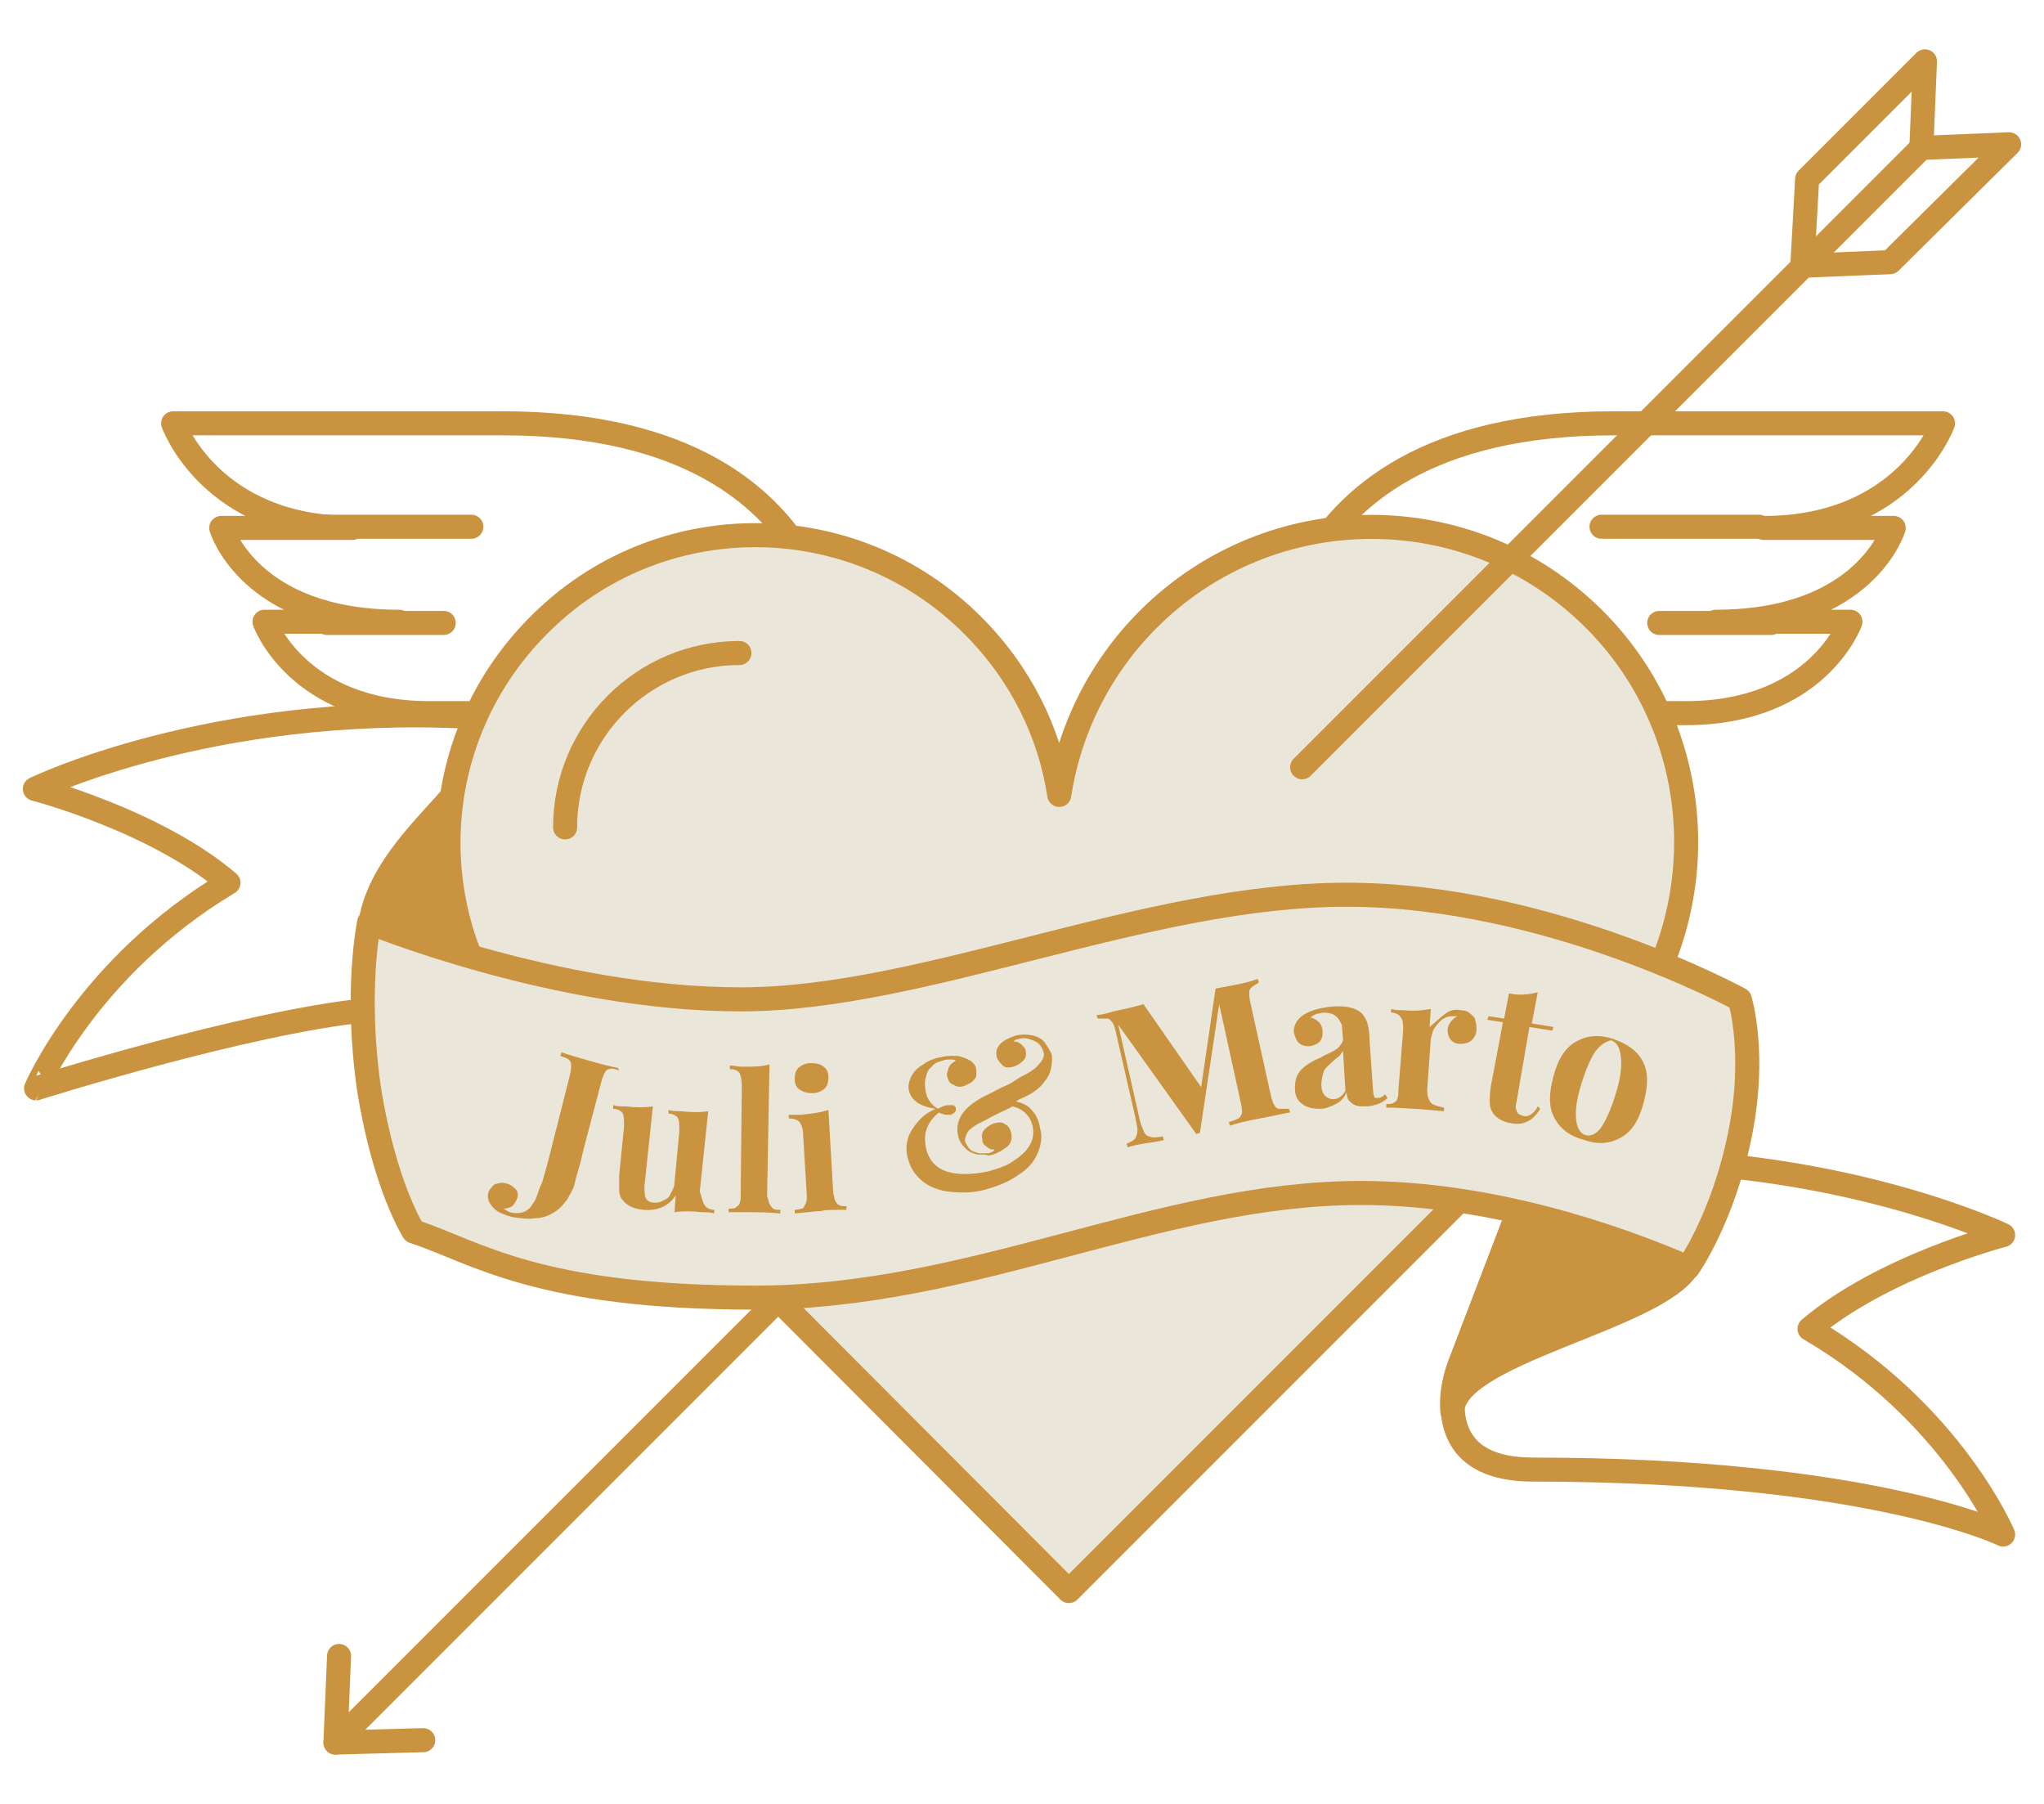 <?xml version="1.0" encoding="utf-8"?>
<!-- Generator: Adobe Illustrator 22.0.0, SVG Export Plug-In . SVG Version: 6.00 Build 0)  -->
<svg version="1.1" id="Layer_1" xmlns="http://www.w3.org/2000/svg" xmlns:xlink="http://www.w3.org/1999/xlink" x="0px" y="0px"
	 viewBox="0 0 170 150" style="enable-background:new 0 0 170 150;" xml:space="preserve">
<style type="text/css">
	.st0{fill:none;stroke:#C99340;stroke-width:2;stroke-linecap:round;stroke-linejoin:round;stroke-miterlimit:10;}
	.st1{fill:#C99340;stroke:#C99340;stroke-width:2;stroke-linecap:round;stroke-linejoin:round;stroke-miterlimit:10;}
	.st2{fill:#EAE7DA;stroke:#C99340;stroke-width:2;stroke-linecap:round;stroke-linejoin:round;stroke-miterlimit:10;}
	.st3{fill:#C99340;}
</style>
<g>
	<path class="st0" d="M134.2,35.2h27.4c0,0-3.1,8.7-14.9,8.7h10.8c0,0-2.3,7.8-14.8,7.8h11.2c0,0-2.7,7.6-13.7,7.6
		c-11,0-34.2,0-34.2,0S103.6,35.2,134.2,35.2z"/>
	<path class="st0" d="M41.8,35.2H14.4c0,0,3.1,8.7,14.9,8.7H18.4c0,0,2.3,7.8,14.8,7.8H22c0,0,2.7,7.6,13.7,7.6c11,0,34.2,0,34.2,0
		S72.4,35.2,41.8,35.2z"/>
	<line class="st0" x1="26.2" y1="43.8" x2="39.2" y2="43.8"/>
	<line class="st0" x1="27.2" y1="51.8" x2="36.9" y2="51.8"/>
	<line class="st0" x1="133.2" y1="43.8" x2="146.3" y2="43.8"/>
	<line class="st0" x1="138" y1="51.8" x2="147.3" y2="51.8"/>
	<g>
		<polygon class="st0" points="84.5,95.3 94.3,85.5 87,85.8 87.4,78.6 77.6,88.4 77.2,95.6 		"/>
		<polyline class="st0" points="28.2,137.7 27.9,144.9 35.2,144.7 		"/>
		<line class="st0" x1="87" y1="85.8" x2="27.9" y2="144.9"/>
	</g>
	<path class="st0" d="M30.5,84c-10.1,1-27.5,6.5-27.5,6.5S7.3,80.4,19,73.4c-6.1-5.2-16.1-7.8-16.1-7.8s14.6-7.1,36.1-6
		c0,0,2.5,0,4,20.9L30.5,84z"/>
	<path class="st1" d="M39.1,59.6c0,0,2.5,0,4,20.9l0,0.1c-7.2-1.8-12.3-3.8-12.3-3.8C32,68.8,43.6,63.9,39.1,59.6"/>
	<g>
		<path class="st2" d="M132.6,51.5L132.6,51.5c-10.3-10.3-26.9-10.2-37.1,0c-4.1,4.1-6.6,9.3-7.4,14.6C87.3,60.9,84.9,56,80.9,52
			c-10-10-26.2-10-36.1,0c-10,10-10,26.2,0,36.1L87.6,131l0.9,0.9l0.3,0.3l0.1,0.1l0.2-0.2l43.4-43.4
			C142.8,78.4,142.8,61.7,132.6,51.5z"/>
		<path class="st0" d="M47,68.8c0-8,6.5-14.5,14.5-14.5"/>
	</g>
	<path class="st0" d="M126.3,100.7l-4.9,12.8c0,0-3.4,8.7,6.1,8.7c28.1,0,39.1,5.4,39.1,5.4s-4.3-10.2-16.1-17.1
		c6.1-5.2,16.1-7.8,16.1-7.8s-8.7-4.2-22.5-5.7L126.3,100.7z"/>
	<path class="st1" d="M120.8,117.4c-0.2-2,0.6-3.9,0.6-3.9l4.9-12.8v0c5.6,1.3,10.6,3.1,14.1,4.6
		C137.8,109.7,120.7,112.5,120.8,117.4L120.8,117.4z"/>
	<path class="st2" d="M34.4,102.4c5.2,1.7,10.2,5.5,28.4,5.5c18.2,0,33.6-8.7,50.4-8.7c10.8,0,21.2,3.6,27.2,6.2c0,0,2.9-4.1,4.3-11
		c1.4-6.8,0-11.3,0-11.3s-15.9-8.7-32.7-8.7c-16.8,0-35.1,8.7-50.4,8.7c-15.3,0-30.9-6.4-30.9-6.4s-1.2,5.7,0,13.9
		C32,98.7,34.4,102.4,34.4,102.4z"/>
	<g>
		<polygon class="st0" points="157.2,21.8 167.1,12 159.8,12.3 160.1,5.1 150.3,14.9 149.9,22.1 		"/>
		<line class="st0" x1="159.8" y1="12.3" x2="108.3" y2="63.8"/>
	</g>
	<g>
		<path class="st3" d="M50.7,88.9c-0.2,0-0.3,0.1-0.4,0.3S50.1,89.6,50,90l-1.5,5.7l-0.2,0.9c-0.2,0.7-0.4,1.3-0.5,1.8
			s-0.4,0.9-0.6,1.3c-0.3,0.4-0.6,0.8-1.1,1.1c-0.5,0.3-1,0.5-1.6,0.5c-0.6,0.1-1.2,0-1.9-0.1c-0.7-0.2-1.2-0.4-1.5-0.7
			c-0.4-0.4-0.6-0.8-0.5-1.3c0.1-0.3,0.3-0.5,0.5-0.7c0.3-0.1,0.6-0.2,1-0.1c0.4,0.1,0.6,0.3,0.8,0.5c0.2,0.2,0.2,0.5,0.1,0.8
			c-0.1,0.2-0.2,0.4-0.4,0.6c-0.2,0.1-0.4,0.2-0.7,0.2c0.1,0.1,0.3,0.2,0.5,0.3c0.4,0.1,0.7,0.1,1.1,0c0.3-0.1,0.6-0.3,0.8-0.7
			c0.2-0.2,0.3-0.5,0.4-0.8s0.2-0.6,0.4-1c0.1-0.4,0.3-1,0.5-1.8l1.8-7.1c0.1-0.4,0.1-0.7,0.1-0.9s-0.1-0.3-0.2-0.4
			c-0.1-0.1-0.4-0.2-0.7-0.3l0.1-0.3c0.5,0.2,1.3,0.4,2.3,0.7c1,0.3,1.9,0.5,2.4,0.6L51.5,89C51.1,88.9,50.9,88.8,50.7,88.9z"/>
		<path class="st3" d="M58.6,100.2c0.1,0.2,0.4,0.4,0.8,0.4l0,0.3c-0.3-0.1-0.7-0.1-1-0.1c-0.9-0.1-1.7-0.1-2.3,0l0.1-1.4
			c-0.6,0.9-1.5,1.3-2.7,1.2c-0.8-0.1-1.3-0.3-1.7-0.8c-0.2-0.2-0.3-0.5-0.3-0.8s0-0.8,0-1.3l0.4-4c0-0.5,0-0.9-0.1-1.1
			s-0.4-0.4-0.8-0.4l0-0.3c0.3,0.1,0.7,0.1,1,0.1c0.9,0.1,1.7,0.1,2.3,0l-0.7,6.6c0,0.4,0,0.8,0.1,1c0.1,0.2,0.3,0.4,0.7,0.4
			c0.3,0,0.5,0,0.8-0.2c0.3-0.1,0.5-0.3,0.6-0.6c0.2-0.3,0.3-0.6,0.3-0.9l0.4-4.2c0-0.5,0-0.9-0.1-1.1s-0.4-0.4-0.8-0.4l0-0.3
			c0.3,0.1,0.7,0.1,1,0.1c0.9,0.1,1.7,0.1,2.3,0l-0.7,6.7C58.4,99.6,58.4,99.9,58.6,100.2z"/>
		<path class="st3" d="M64,100.1c0.1,0.2,0.2,0.3,0.3,0.4s0.3,0.1,0.6,0.1l0,0.3c-1.1-0.1-1.8-0.1-2.1-0.1c-0.4,0-1.1,0-2.2,0l0-0.3
			c0.3,0,0.5,0,0.6-0.1c0.1-0.1,0.3-0.2,0.3-0.3c0.1-0.2,0.1-0.4,0.1-0.7l0.1-9.1c0-0.5-0.1-0.9-0.2-1.1c-0.2-0.2-0.4-0.3-0.8-0.3
			l0-0.3c0.3,0,0.7,0.1,1,0.1c0.9,0,1.7,0,2.3-0.2l-0.2,11C63.9,99.7,63.9,99.9,64,100.1z"/>
		<path class="st3" d="M69.5,99.9c0.1,0.2,0.2,0.3,0.3,0.3c0.1,0.1,0.4,0.1,0.6,0.1l0,0.3c-1.1,0-1.8,0-2.1,0.1
			c-0.3,0-1.1,0.1-2.2,0.2l0-0.3c0.3,0,0.5-0.1,0.6-0.1s0.2-0.2,0.3-0.4c0.1-0.2,0.1-0.4,0.1-0.7l-0.3-5c0-0.5-0.1-0.8-0.3-1.1
			C66.3,93.1,66,93,65.6,93l0-0.3c0.3,0,0.7,0,1,0c0.9-0.1,1.7-0.2,2.3-0.4l0.4,6.9C69.4,99.5,69.4,99.8,69.5,99.9z M68.5,88.7
			c0.3,0.2,0.4,0.5,0.4,0.9c0,0.4-0.1,0.7-0.3,0.9c-0.2,0.2-0.6,0.4-1,0.4c-0.5,0-0.8-0.1-1.1-0.3c-0.3-0.2-0.4-0.5-0.4-0.9
			c0-0.4,0.1-0.7,0.3-0.9c0.2-0.2,0.6-0.4,1-0.4C67.9,88.4,68.3,88.5,68.5,88.7z"/>
		<path class="st3" d="M86.9,89.9c-0.4,0.6-1.1,1.1-2.1,1.5l-0.3,0.2c0.5,0.1,1,0.3,1.3,0.7c0.4,0.4,0.6,0.9,0.7,1.5
			c0.2,0.7,0.1,1.4-0.2,2.1c-0.3,0.7-0.8,1.3-1.6,1.8c-0.7,0.5-1.6,0.9-2.7,1.2C81,99.2,80,99.2,79,99.1c-0.9-0.1-1.7-0.4-2.3-0.9
			c-0.6-0.5-1-1.1-1.2-1.9c-0.2-0.7-0.1-1.3,0.1-1.9c0.3-0.6,0.6-1,1-1.4c0.4-0.4,0.8-0.6,1.2-0.8c-1.3-0.2-2-0.7-2.2-1.5
			c-0.1-0.4,0-0.8,0.2-1.2s0.5-0.7,1-1c0.4-0.3,0.9-0.5,1.5-0.6c0.4-0.1,0.7-0.1,1-0.1s0.5,0,0.7,0.1c0.7,0.2,1.1,0.5,1.2,1
			c0,0.2,0,0.4,0,0.6c-0.1,0.2-0.2,0.3-0.4,0.5c-0.2,0.1-0.4,0.2-0.6,0.3c-0.3,0.1-0.6,0.1-0.9-0.1c-0.3-0.1-0.4-0.3-0.5-0.6
			c-0.1-0.3,0-0.5,0.1-0.8c0.1-0.3,0.3-0.4,0.6-0.6c-0.1-0.1-0.3-0.1-0.5-0.1c-0.2,0-0.4,0-0.6,0.1c-0.4,0.1-0.7,0.2-0.9,0.5
			c-0.3,0.2-0.4,0.5-0.5,0.9c-0.1,0.3-0.1,0.7,0,1.2c0.1,0.6,0.5,1.1,1,1.4c0.4-0.2,0.6-0.3,0.8-0.3c0.2,0,0.3,0,0.5,0
			c0.1,0.1,0.2,0.1,0.2,0.3c0,0.1,0,0.2-0.1,0.3s-0.2,0.1-0.3,0.2c-0.1,0-0.3,0-0.4,0c-0.2,0-0.3-0.1-0.4-0.1s-0.2-0.1-0.2-0.1
			c-0.5,0.4-0.8,0.8-1,1.3s-0.2,1-0.1,1.6c0.2,1,0.8,1.7,1.7,2c0.9,0.3,2.1,0.3,3.5,0c0.7-0.2,1.4-0.4,2-0.8
			c0.6-0.4,1.1-0.8,1.4-1.3c0.3-0.5,0.4-1,0.3-1.6c-0.2-0.9-0.8-1.5-1.7-1.7c-0.3,0.2-0.6,0.3-1,0.5s-0.6,0.3-0.8,0.4
			c-0.5,0.3-1,0.5-1.3,0.7c-0.3,0.2-0.6,0.4-0.7,0.7c-0.1,0.2-0.2,0.5-0.1,0.7c0.1,0.2,0.2,0.4,0.4,0.6c0.2,0.2,0.5,0.2,0.7,0.3
			c0.3,0,0.6,0,0.8,0c0.1,0,0.2-0.1,0.3-0.1c0.1-0.1,0.2-0.1,0.2-0.2c-0.3,0-0.5-0.1-0.7-0.3c-0.2-0.1-0.3-0.3-0.3-0.6
			c-0.1-0.3,0-0.6,0.2-0.8c0.2-0.2,0.5-0.4,0.8-0.5c0.4-0.1,0.7-0.1,0.9,0.1c0.3,0.1,0.4,0.4,0.5,0.7c0.1,0.5,0,0.9-0.4,1.2
			s-0.9,0.6-1.5,0.7C82.1,96,81.7,96,81.3,96c-0.4-0.1-0.7-0.2-1-0.5s-0.5-0.6-0.6-1c-0.2-0.8,0-1.5,0.5-2.1s1.3-1.1,2.4-1.6
			c0.2-0.1,0.5-0.3,1-0.5c0.5-0.2,0.9-0.5,1.2-0.7c0.8-0.4,1.3-0.7,1.6-1.1c0.3-0.3,0.5-0.7,0.4-1c-0.1-0.3-0.2-0.5-0.4-0.7
			c-0.2-0.2-0.5-0.3-0.8-0.4c-0.3-0.1-0.6-0.1-0.9,0c-0.2,0-0.3,0.1-0.4,0.2c0.3,0,0.5,0.1,0.7,0.3c0.2,0.2,0.3,0.3,0.3,0.5
			c0.1,0.3,0,0.6-0.2,0.8c-0.2,0.2-0.5,0.4-0.8,0.5c-0.4,0.1-0.7,0.1-0.9-0.1s-0.4-0.4-0.5-0.7c-0.1-0.4,0-0.8,0.3-1.1
			c0.3-0.3,0.7-0.5,1.3-0.7c0.5-0.1,0.9-0.1,1.4,0c0.4,0.1,0.8,0.3,1,0.6s0.5,0.7,0.6,1.1C87.5,88.7,87.4,89.3,86.9,89.9z"/>
		<path class="st3" d="M104.1,82.1c-0.1,0.1-0.2,0.2-0.2,0.4c0,0.2,0,0.5,0.1,0.9l1.7,7.7c0.1,0.4,0.2,0.7,0.3,0.8
			c0.1,0.2,0.2,0.3,0.4,0.3s0.4,0,0.8,0l0.1,0.3c-0.6,0.1-1.4,0.3-2.5,0.5c-1.1,0.2-1.9,0.4-2.5,0.6l-0.1-0.3
			c0.4-0.1,0.6-0.2,0.8-0.3c0.2-0.1,0.2-0.3,0.3-0.4c0-0.2,0-0.5-0.1-0.9l-1.8-8.2l-1.6,10.7l-0.3,0.1l-6.5-9.1l1.7,7.5
			c0.1,0.6,0.3,1.1,0.4,1.3c0.1,0.3,0.3,0.5,0.5,0.5c0.2,0.1,0.6,0.1,1.1,0l0.1,0.3c-0.4,0.1-1,0.2-1.7,0.3c-0.6,0.1-1,0.2-1.3,0.3
			l-0.1-0.3c0.3-0.1,0.6-0.3,0.7-0.4c0.1-0.2,0.2-0.4,0.2-0.7c0-0.3-0.1-0.7-0.2-1.2l-1.6-7c-0.1-0.4-0.2-0.7-0.3-0.8
			s-0.2-0.3-0.4-0.3c-0.2,0-0.4,0-0.8,0l-0.1-0.3c0.3,0,0.8-0.1,1.4-0.3c1-0.2,1.8-0.4,2.5-0.6l4.8,6.9l1.2-8.2l1.1-0.2
			c1.1-0.2,1.9-0.4,2.4-0.6l0.1,0.3C104.4,81.9,104.2,82,104.1,82.1z"/>
		<path class="st3" d="M111.1,84.5c-0.2-0.2-0.6-0.3-1-0.3c-0.2,0-0.4,0.1-0.6,0.1c-0.2,0.1-0.4,0.2-0.5,0.3
			c0.3,0.1,0.5,0.2,0.7,0.4c0.2,0.2,0.3,0.5,0.3,0.8c0,0.2,0,0.4-0.1,0.6c-0.1,0.2-0.2,0.3-0.4,0.4c-0.2,0.1-0.4,0.2-0.7,0.2
			c-0.3,0-0.6-0.1-0.8-0.3c-0.2-0.2-0.3-0.5-0.4-0.9c0-0.5,0.2-1,0.8-1.4c0.6-0.4,1.4-0.6,2.4-0.7c1.1-0.1,1.9,0.1,2.4,0.5
			c0.2,0.2,0.4,0.5,0.5,0.8c0.1,0.3,0.2,0.8,0.2,1.4l0.3,4.3c0,0.3,0.1,0.4,0.1,0.5s0.1,0.1,0.3,0.1c0.2,0,0.4-0.1,0.6-0.3l0.2,0.3
			c-0.2,0.2-0.5,0.4-0.8,0.5c-0.3,0.1-0.6,0.2-1,0.2c-0.5,0-0.9,0-1.2-0.3c-0.3-0.2-0.4-0.5-0.4-0.9c-0.2,0.5-0.5,0.8-0.9,1
			c-0.4,0.2-0.8,0.4-1.3,0.4c-0.6,0-1.1-0.1-1.5-0.4c-0.4-0.3-0.6-0.7-0.6-1.3c0-0.6,0.1-1,0.4-1.4c0.3-0.4,0.9-0.8,1.6-1.1
			c0.1,0,0.3-0.2,0.8-0.4c0.4-0.2,0.8-0.4,0.9-0.6c0.2-0.2,0.3-0.4,0.3-0.6l-0.1-1.2C111.5,85.1,111.4,84.7,111.1,84.5z M111.4,87.8
			c-0.1,0.1-0.4,0.3-0.6,0.5c-0.3,0.3-0.6,0.5-0.7,0.8s-0.2,0.7-0.2,1.1c0,0.4,0.1,0.7,0.3,0.9c0.2,0.2,0.4,0.3,0.7,0.3
			c0.4,0,0.8-0.3,1-0.7l-0.2-3.3C111.6,87.5,111.5,87.7,111.4,87.8z"/>
		<path class="st3" d="M120.2,84.3c0.4-0.3,0.8-0.4,1.3-0.3c0.3,0,0.6,0.1,0.8,0.3c0.2,0.2,0.4,0.3,0.4,0.6c0.1,0.2,0.1,0.5,0.1,0.7
			c0,0.4-0.2,0.7-0.4,0.9s-0.6,0.3-0.9,0.3c-0.4,0-0.6-0.1-0.8-0.3c-0.2-0.2-0.3-0.5-0.3-0.8c0-0.5,0.3-0.9,0.8-1.2
			c-0.1,0-0.1,0-0.2,0c-0.1,0-0.2,0-0.3,0c-0.3,0-0.5,0.1-0.8,0.3c-0.2,0.2-0.4,0.4-0.6,0.7s-0.2,0.6-0.3,0.9l-0.3,4.2
			c0,0.5,0.1,0.8,0.3,1.1c0.2,0.2,0.6,0.3,1.1,0.4l0,0.3c-1.3-0.1-2.2-0.2-2.5-0.2c-0.3,0-1.1-0.1-2.3-0.1l0-0.3
			c0.3,0,0.5,0,0.6-0.1c0.2-0.1,0.3-0.2,0.3-0.3c0.1-0.2,0.1-0.4,0.1-0.7l0.4-5c0-0.5,0-0.9-0.2-1.1c-0.1-0.2-0.4-0.4-0.8-0.4l0-0.3
			c0.3,0.1,0.7,0.1,1,0.1c0.9,0.1,1.7,0,2.3-0.1l-0.1,1.5C119.5,84.9,119.8,84.6,120.2,84.3z"/>
		<path class="st3" d="M129.2,85.4l-0.1,0.3l-1.9-0.3l-1.1,6.4c-0.1,0.3,0,0.5,0.1,0.7s0.3,0.2,0.5,0.3c0.4,0.1,0.9-0.2,1.2-0.8
			l0.2,0.2c-0.6,1-1.4,1.4-2.4,1.2c-0.7-0.1-1.2-0.4-1.5-0.8c-0.2-0.3-0.3-0.6-0.3-0.9s0-0.8,0.1-1.4L125,85l-1.3-0.2l0.1-0.3
			l1.3,0.2l0.4-2.1c0.9,0.2,1.7,0.1,2.4-0.1l-0.5,2.6L129.2,85.4z"/>
		<path class="st3" d="M136.6,88.2c0.5,0.9,0.5,2,0.1,3.5c-0.4,1.5-1,2.4-1.9,2.9s-1.9,0.6-3,0.2c-1.2-0.3-2-0.9-2.5-1.8
			c-0.5-0.9-0.5-2-0.1-3.5c0.4-1.5,1-2.4,1.9-2.9s1.9-0.6,3.1-0.2C135.3,86.8,136.1,87.3,136.6,88.2z M132.7,87.4
			c-0.4,0.6-0.8,1.5-1.2,2.8c-0.4,1.3-0.5,2.3-0.4,3c0.1,0.7,0.4,1.1,0.8,1.2c0.4,0.1,0.9-0.1,1.3-0.7c0.4-0.6,0.8-1.5,1.2-2.8
			c0.4-1.3,0.5-2.3,0.4-3.1c-0.1-0.7-0.3-1.1-0.8-1.3C133.6,86.6,133.2,86.8,132.7,87.4z"/>
	</g>
</g>
</svg>
